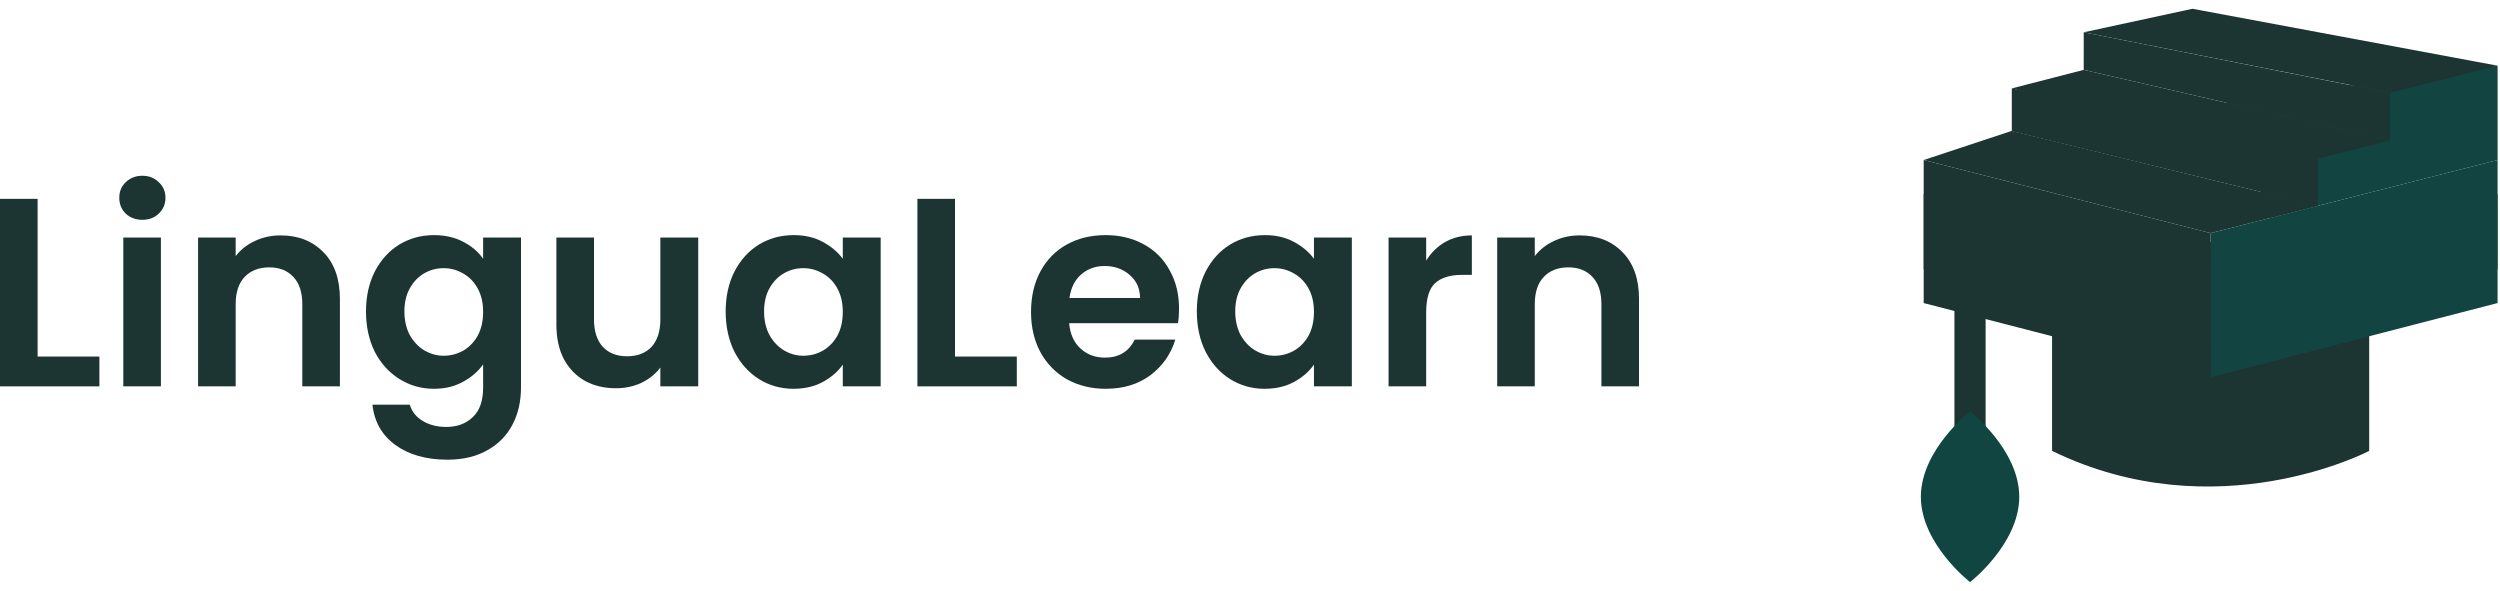 <svg width="165" height="39" viewBox="0 0 165 39" fill="none" xmlns="http://www.w3.org/2000/svg">
<path d="M2.482 23.532H6.56V25.5H0V13.124H2.482V23.532Z" fill="#1C3533"/>
<path d="M9.397 14.507C8.959 14.507 8.593 14.371 8.297 14.1C8.014 13.816 7.872 13.467 7.872 13.053C7.872 12.64 8.014 12.297 8.297 12.025C8.593 11.742 8.959 11.6 9.397 11.6C9.834 11.6 10.194 11.742 10.478 12.025C10.774 12.297 10.921 12.64 10.921 13.053C10.921 13.467 10.774 13.816 10.478 14.1C10.194 14.371 9.834 14.507 9.397 14.507ZM10.62 15.678V25.5H8.138V15.678H10.62Z" fill="#1C3533"/>
<path d="M18.515 15.536C19.686 15.536 20.631 15.908 21.352 16.653C22.073 17.386 22.434 18.414 22.434 19.738V25.5H19.952V20.075C19.952 19.294 19.757 18.698 19.367 18.284C18.977 17.858 18.445 17.646 17.771 17.646C17.085 17.646 16.542 17.858 16.14 18.284C15.75 18.698 15.555 19.294 15.555 20.075V25.5H13.072V15.678H15.555V16.901C15.886 16.475 16.305 16.145 16.813 15.908C17.334 15.66 17.901 15.536 18.515 15.536Z" fill="#1C3533"/>
<path d="M28.642 15.518C29.375 15.518 30.019 15.666 30.574 15.961C31.13 16.245 31.567 16.617 31.886 17.078V15.678H34.386V25.571C34.386 26.481 34.203 27.291 33.837 28C33.47 28.721 32.92 29.288 32.188 29.702C31.455 30.128 30.568 30.34 29.528 30.34C28.133 30.34 26.987 30.015 26.089 29.365C25.202 28.715 24.7 27.828 24.581 26.706H27.046C27.176 27.155 27.454 27.509 27.879 27.769C28.317 28.041 28.843 28.177 29.457 28.177C30.178 28.177 30.763 27.959 31.213 27.521C31.662 27.096 31.886 26.446 31.886 25.571V24.046C31.567 24.507 31.124 24.891 30.556 25.199C30.001 25.506 29.363 25.66 28.642 25.66C27.814 25.66 27.058 25.447 26.372 25.021C25.687 24.596 25.143 23.999 24.741 23.23C24.351 22.45 24.156 21.558 24.156 20.553C24.156 19.56 24.351 18.68 24.741 17.912C25.143 17.143 25.681 16.552 26.355 16.139C27.04 15.725 27.802 15.518 28.642 15.518ZM31.886 20.589C31.886 19.986 31.768 19.472 31.532 19.046C31.295 18.609 30.976 18.278 30.574 18.053C30.172 17.817 29.741 17.699 29.28 17.699C28.819 17.699 28.393 17.811 28.003 18.036C27.613 18.26 27.294 18.591 27.046 19.029C26.81 19.454 26.691 19.962 26.691 20.553C26.691 21.144 26.81 21.664 27.046 22.114C27.294 22.551 27.613 22.888 28.003 23.124C28.405 23.361 28.831 23.479 29.28 23.479C29.741 23.479 30.172 23.366 30.574 23.142C30.976 22.905 31.295 22.575 31.532 22.149C31.768 21.712 31.886 21.192 31.886 20.589Z" fill="#1C3533"/>
<path d="M46.083 15.678V25.5H43.583V24.259C43.264 24.684 42.845 25.021 42.325 25.27C41.816 25.506 41.261 25.624 40.658 25.624C39.89 25.624 39.21 25.465 38.619 25.145C38.028 24.814 37.561 24.336 37.218 23.709C36.887 23.071 36.722 22.314 36.722 21.44V15.678H39.204V21.085C39.204 21.865 39.399 22.468 39.789 22.894C40.179 23.307 40.711 23.514 41.385 23.514C42.07 23.514 42.608 23.307 42.998 22.894C43.388 22.468 43.583 21.865 43.583 21.085V15.678H46.083Z" fill="#1C3533"/>
<path d="M47.894 20.553C47.894 19.56 48.089 18.68 48.479 17.912C48.881 17.143 49.419 16.552 50.093 16.139C50.778 15.725 51.541 15.518 52.38 15.518C53.113 15.518 53.751 15.666 54.295 15.961C54.85 16.257 55.293 16.629 55.624 17.078V15.678H58.124V25.5H55.624V24.064C55.305 24.525 54.862 24.909 54.295 25.216C53.739 25.512 53.095 25.66 52.362 25.66C51.535 25.66 50.778 25.447 50.093 25.021C49.419 24.596 48.881 23.999 48.479 23.23C48.089 22.45 47.894 21.558 47.894 20.553ZM55.624 20.589C55.624 19.986 55.506 19.472 55.27 19.046C55.033 18.609 54.714 18.278 54.312 18.053C53.91 17.817 53.479 17.699 53.018 17.699C52.557 17.699 52.132 17.811 51.742 18.036C51.352 18.26 51.032 18.591 50.784 19.029C50.548 19.454 50.429 19.962 50.429 20.553C50.429 21.144 50.548 21.664 50.784 22.114C51.032 22.551 51.352 22.888 51.742 23.124C52.143 23.361 52.569 23.479 53.018 23.479C53.479 23.479 53.91 23.366 54.312 23.142C54.714 22.905 55.033 22.575 55.27 22.149C55.506 21.712 55.624 21.192 55.624 20.589Z" fill="#1C3533"/>
<path d="M63.031 23.532H67.109V25.5H60.549V13.124H63.031V23.532Z" fill="#1C3533"/>
<path d="M77.817 20.376C77.817 20.731 77.794 21.05 77.746 21.333H70.566C70.625 22.043 70.873 22.598 71.311 23C71.748 23.402 72.286 23.603 72.924 23.603C73.846 23.603 74.502 23.207 74.892 22.415H77.569C77.285 23.361 76.742 24.141 75.938 24.755C75.134 25.358 74.147 25.66 72.977 25.66C72.031 25.66 71.18 25.453 70.424 25.039C69.679 24.613 69.094 24.017 68.669 23.248C68.255 22.48 68.048 21.593 68.048 20.589C68.048 19.572 68.255 18.68 68.669 17.912C69.082 17.143 69.662 16.552 70.406 16.139C71.151 15.725 72.008 15.518 72.977 15.518C73.911 15.518 74.744 15.719 75.477 16.121C76.222 16.523 76.795 17.096 77.197 17.841C77.611 18.573 77.817 19.419 77.817 20.376ZM75.246 19.667C75.235 19.029 75.004 18.52 74.555 18.142C74.106 17.752 73.556 17.557 72.906 17.557C72.291 17.557 71.772 17.746 71.346 18.124C70.932 18.491 70.678 19.005 70.584 19.667H75.246Z" fill="#1C3533"/>
<path d="M78.991 20.553C78.991 19.56 79.186 18.68 79.576 17.912C79.978 17.143 80.516 16.552 81.189 16.139C81.875 15.725 82.637 15.518 83.477 15.518C84.209 15.518 84.848 15.666 85.391 15.961C85.947 16.257 86.39 16.629 86.721 17.078V15.678H89.221V25.5H86.721V24.064C86.402 24.525 85.959 24.909 85.391 25.216C84.836 25.512 84.192 25.66 83.459 25.66C82.631 25.66 81.875 25.447 81.189 25.021C80.516 24.596 79.978 23.999 79.576 23.23C79.186 22.45 78.991 21.558 78.991 20.553ZM86.721 20.589C86.721 19.986 86.603 19.472 86.367 19.046C86.13 18.609 85.811 18.278 85.409 18.053C85.007 17.817 84.576 17.699 84.115 17.699C83.654 17.699 83.228 17.811 82.838 18.036C82.448 18.26 82.129 18.591 81.881 19.029C81.644 19.454 81.526 19.962 81.526 20.553C81.526 21.144 81.644 21.664 81.881 22.114C82.129 22.551 82.448 22.888 82.838 23.124C83.24 23.361 83.666 23.479 84.115 23.479C84.576 23.479 85.007 23.366 85.409 23.142C85.811 22.905 86.13 22.575 86.367 22.149C86.603 21.712 86.721 21.192 86.721 20.589Z" fill="#1C3533"/>
<path d="M94.128 17.202C94.447 16.682 94.86 16.274 95.369 15.979C95.889 15.684 96.48 15.536 97.142 15.536V18.142H96.486C95.706 18.142 95.115 18.325 94.713 18.692C94.323 19.058 94.128 19.696 94.128 20.607V25.5H91.645V15.678H94.128V17.202Z" fill="#1C3533"/>
<path d="M104.257 15.536C105.427 15.536 106.372 15.908 107.093 16.653C107.815 17.386 108.175 18.414 108.175 19.738V25.5H105.693V20.075C105.693 19.294 105.498 18.698 105.108 18.284C104.718 17.858 104.186 17.646 103.512 17.646C102.826 17.646 102.283 17.858 101.881 18.284C101.491 18.698 101.296 19.294 101.296 20.075V25.5H98.814V15.678H101.296V16.901C101.627 16.475 102.046 16.145 102.555 15.908C103.075 15.66 103.642 15.536 104.257 15.536Z" fill="#1C3533"/>
<path d="M156.366 29.759C156.366 29.759 146.301 35.05 135.436 29.759V15.969H156.366V29.759Z" fill="#1C3533"/>
<path d="M164.842 10.562V4.339L146.933 6.741L149.87 14.376L164.842 10.562Z" fill="#124541"/>
<path d="M126.964 10.561L132.763 8.641L152.993 13.588L145.902 15.386L126.964 10.561Z" fill="#1C3533"/>
<path d="M137.526 2.131L144.703 0.579L164.841 4.336L157.75 6.133L137.526 2.131Z" fill="#1C3533"/>
<path d="M132.779 5.833L137.525 4.611L157.74 9.272L150.65 11.07L132.779 5.833Z" fill="#1C3533"/>
<path d="M164.841 17.769L145.904 22.659V15.385L164.841 10.56V17.769Z" fill="#124541"/>
<path d="M126.964 17.769L145.901 22.659V15.385L126.964 10.561V17.769Z" fill="#1C3533"/>
<path d="M164.841 20.002L145.904 24.893V17.619L164.841 12.793V20.002Z" fill="#124541"/>
<path d="M126.964 20.002L145.901 24.893V17.619L126.964 12.793V20.002Z" fill="#1C3533"/>
<path d="M137.525 4.611L157.74 9.272L157.741 6.141L137.526 2.131L137.525 4.611Z" fill="#1C3533"/>
<path d="M132.779 8.663L152.994 13.589V10.458L132.779 5.833V8.663Z" fill="#1C3533"/>
<path d="M128.992 29.589H131.051V13.519L128.992 14.034V29.589Z" fill="#1C3533"/>
<path d="M133.271 32.789C133.271 35.899 130.024 38.421 130.024 38.421C130.024 38.421 126.777 35.899 126.777 32.789C126.777 29.678 130.024 27.156 130.024 27.156C130.024 27.156 133.271 29.677 133.271 32.789Z" fill="#114541"/>
</svg>
